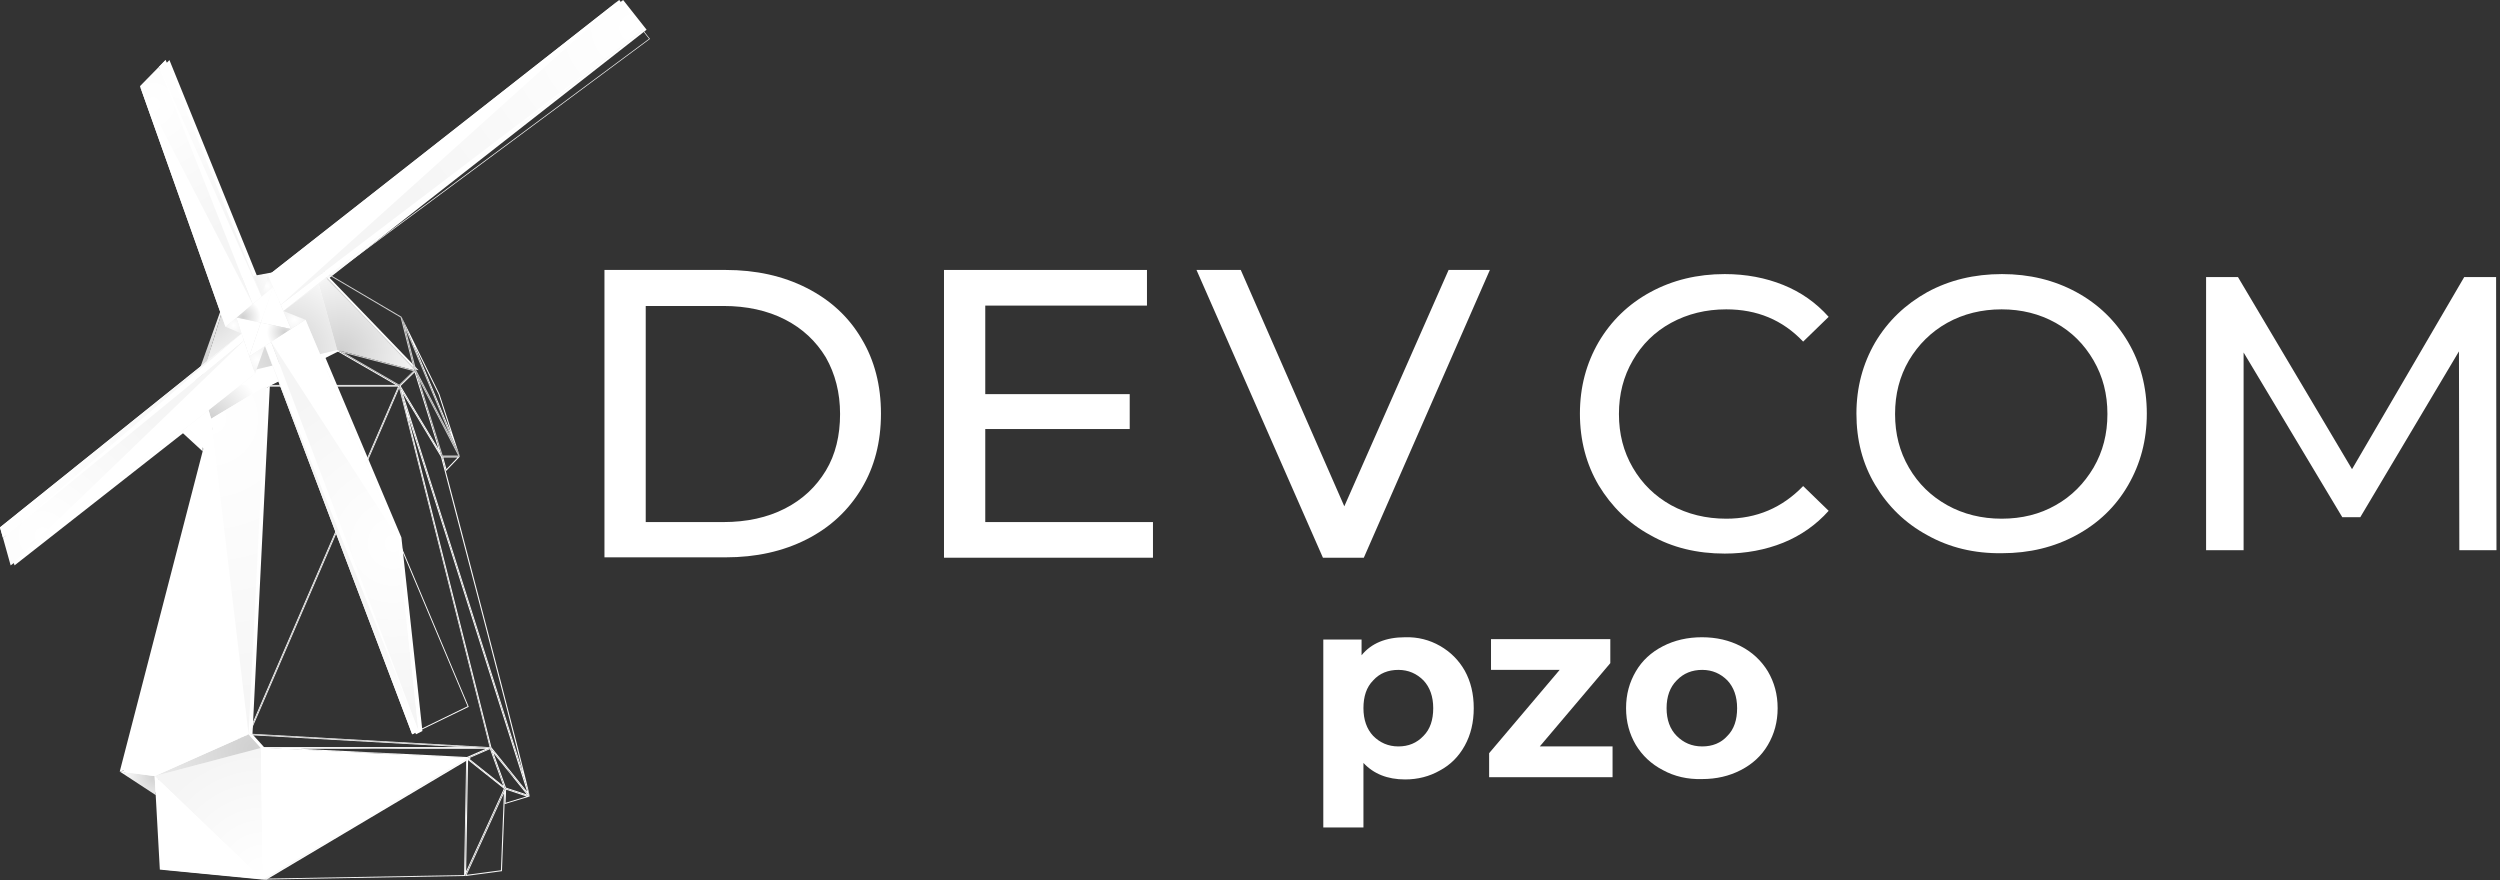 <svg width="426" height="150" viewBox="0 0 426 150" fill="none" xmlns="http://www.w3.org/2000/svg">
<rect x="0" y="0" width="426" height="150" fill="#333333" stroke="none"/>
<path d="M103 46H123.649C128.828 46 133.431 47.023 137.458 49.069C141.486 51.114 144.618 53.991 146.792 57.699C149.03 61.407 150.116 65.691 150.116 70.485C150.116 75.28 149.03 79.563 146.792 83.271C144.555 86.979 141.486 89.856 137.458 91.902C133.431 93.948 128.828 94.97 123.649 94.97H103V46ZM123.266 88.961C127.229 88.961 130.746 88.194 133.75 86.659C136.755 85.125 139.057 82.952 140.719 80.203C142.381 77.454 143.148 74.193 143.148 70.549C143.148 66.905 142.317 63.709 140.719 60.896C139.057 58.147 136.755 55.973 133.75 54.439C130.746 52.904 127.229 52.137 123.266 52.137H110.032V88.961H123.266V88.961Z" fill="white"/>
<path d="M196.466 88.961V95.034H160.857V46H195.443V52.073H167.889V67.161H192.502V73.106H167.889V88.961H196.466V88.961Z" fill="white"/>
<path d="M253.875 46L232.394 95.034H225.426L203.882 46H211.425L229.07 86.276L246.843 46H253.875Z" fill="white"/>
<path d="M281.237 91.198C277.465 89.153 274.588 86.276 272.415 82.696C270.305 79.116 269.218 75.024 269.218 70.485C269.218 65.946 270.305 61.919 272.415 58.275C274.524 54.694 277.465 51.818 281.237 49.772C285.009 47.726 289.228 46.703 293.895 46.703C297.539 46.703 300.864 47.343 303.868 48.557C306.873 49.772 309.43 51.562 311.604 53.991L307.257 58.211C303.74 54.503 299.393 52.713 294.151 52.713C290.699 52.713 287.566 53.48 284.753 55.014C281.94 56.548 279.767 58.722 278.232 61.407C276.634 64.156 275.867 67.161 275.867 70.549C275.867 73.937 276.634 76.942 278.232 79.691C279.831 82.44 282.004 84.55 284.753 86.084C287.566 87.618 290.699 88.386 294.151 88.386C299.329 88.386 303.676 86.532 307.257 82.824L311.604 87.043C309.494 89.409 306.873 91.262 303.868 92.477C300.864 93.692 297.475 94.331 293.895 94.331C289.164 94.331 284.945 93.308 281.237 91.198Z" fill="white"/>
<path d="M328.417 91.198C324.646 89.153 321.705 86.276 319.531 82.632C317.358 78.988 316.335 74.96 316.335 70.485C316.335 66.01 317.421 61.983 319.531 58.339C321.705 54.694 324.646 51.882 328.417 49.772C332.189 47.726 336.409 46.703 341.14 46.703C345.806 46.703 350.026 47.726 353.798 49.772C357.57 51.818 360.51 54.694 362.62 58.275C364.73 61.855 365.817 65.946 365.817 70.485C365.817 75.024 364.73 79.052 362.62 82.696C360.51 86.34 357.57 89.153 353.798 91.198C350.026 93.244 345.806 94.267 341.14 94.267C336.409 94.331 332.189 93.308 328.417 91.198ZM350.282 86.084C353.031 84.55 355.14 82.376 356.738 79.691C358.337 76.942 359.104 73.937 359.104 70.549C359.104 67.161 358.337 64.156 356.738 61.407C355.14 58.658 353.031 56.548 350.282 55.014C347.533 53.48 344.464 52.713 341.076 52.713C337.687 52.713 334.555 53.48 331.806 55.014C329.057 56.548 326.883 58.722 325.285 61.407C323.687 64.156 322.919 67.161 322.919 70.549C322.919 73.937 323.687 76.942 325.285 79.691C326.883 82.44 329.057 84.55 331.806 86.084C334.555 87.618 337.687 88.386 341.076 88.386C344.528 88.386 347.596 87.618 350.282 86.084Z" fill="white"/>
<path d="M419.07 93.756L419.006 59.873L402.193 88.13H399.124L382.31 60.065V93.756H375.917V47.215H381.352L400.786 79.947L419.901 47.215H425.335L425.399 93.756H419.07V93.756Z" fill="white"/>
<path d="M245.372 110.058C247.162 111.081 248.569 112.487 249.592 114.277C250.615 116.131 251.126 118.241 251.126 120.67C251.126 123.1 250.615 125.209 249.592 127.063C248.569 128.917 247.162 130.324 245.372 131.283C243.582 132.306 241.6 132.817 239.427 132.817C236.422 132.817 234.057 131.858 232.331 130.004V141H225.49V108.971H232.011V111.656C233.673 109.61 236.166 108.587 239.427 108.587C241.6 108.524 243.582 109.035 245.372 110.058ZM242.559 125.401C243.71 124.25 244.222 122.652 244.222 120.67C244.222 118.688 243.646 117.09 242.559 115.939C241.409 114.789 240.002 114.149 238.276 114.149C236.55 114.149 235.08 114.725 233.993 115.939C232.842 117.09 232.331 118.688 232.331 120.67C232.331 122.652 232.906 124.25 233.993 125.401C235.143 126.552 236.55 127.191 238.276 127.191C240.002 127.191 241.409 126.616 242.559 125.401Z" fill="white"/>
<path d="M274.78 127.191V132.433H253.747V128.342L265.766 114.149H254.067V108.907H274.397V112.999L262.378 127.191H274.78Z" fill="white"/>
<path d="M283.347 131.219C281.365 130.196 279.831 128.725 278.744 126.935C277.657 125.081 277.082 123.036 277.082 120.67C277.082 118.305 277.657 116.259 278.744 114.405C279.831 112.551 281.365 111.145 283.347 110.122C285.329 109.099 287.566 108.587 289.995 108.587C292.489 108.587 294.662 109.099 296.644 110.122C298.626 111.145 300.16 112.615 301.247 114.405C302.334 116.259 302.909 118.305 302.909 120.67C302.909 123.036 302.334 125.081 301.247 126.935C300.16 128.789 298.626 130.196 296.644 131.219C294.662 132.242 292.489 132.753 289.995 132.753C287.566 132.817 285.329 132.306 283.347 131.219ZM294.343 125.401C295.493 124.25 296.005 122.652 296.005 120.67C296.005 118.688 295.43 117.09 294.343 115.939C293.192 114.789 291.786 114.149 290.059 114.149C288.333 114.149 286.863 114.725 285.712 115.939C284.561 117.09 283.986 118.688 283.986 120.67C283.986 122.652 284.561 124.25 285.712 125.401C286.863 126.552 288.269 127.191 290.059 127.191C291.786 127.191 293.256 126.616 294.343 125.401Z" fill="white"/>
<path d="M27.899 148.183L27.015 132.244L45.12 127.447L80.248 129.171L45.408 149.885L27.899 148.183Z" fill="url(#paint0_radial_3_292)"/>
<path d="M21.068 131.47L36.631 71.361L45.983 65.746L43.02 125.125L21.068 131.47Z" fill="url(#paint1_radial_3_292)"/>
<path d="M27.192 135.494L21.068 131.47L43.02 125.125L45.12 127.447L27.015 132.244L27.192 135.494Z" fill="url(#paint2_radial_3_292)"/>
<path d="M35.194 76.91L31.038 73.086L40.124 47.685L54.051 45.142L71.339 63.093L58.119 59.645L45.983 65.746L36.631 71.361L35.194 76.91Z" fill="url(#paint3_radial_3_292)"/>
<path d="M41.826 56.837L39.019 55.687L24.517 14.679L28.872 10.236L45.231 50.559L46.314 46.955L106.18 0L110.181 5.062L48.945 52.99L52.725 54.494L68.399 91.589L71.98 124.573L70.875 125.125L45.806 58.981L44.126 63.668L2.476 96.342L0.641 89.865L41.826 56.837Z" fill="url(#paint4_radial_3_292)"/>
<path d="M57.456 59.645L34.155 65.238L45.341 65.746L57.456 59.645Z" fill="url(#paint5_radial_3_292)"/>
<path d="M35.968 71.361L45.341 65.746L34.155 65.238L35.968 71.361Z" fill="url(#paint6_radial_3_292)"/>
<path d="M34.531 76.91L34.155 65.238L30.375 73.086L34.531 76.91Z" fill="url(#paint7_radial_3_292)"/>
<path d="M34.531 76.91L35.968 71.361L34.155 65.238L34.531 76.91Z" fill="white"/>
<path d="M57.456 59.645L53.388 45.142L34.155 65.238L57.456 59.645Z" fill="url(#paint8_radial_3_292)"/>
<path d="M53.388 45.142L39.461 47.685L34.155 65.238L53.388 45.142Z" fill="url(#paint9_radial_3_292)"/>
<path d="M39.461 47.685L30.375 73.086L34.155 65.238L39.461 47.685Z" fill="url(#paint10_radial_3_292)"/>
<path d="M44.767 149.885L26.352 132.244L44.457 127.447L44.767 149.885Z" fill="url(#paint11_radial_3_292)"/>
<path d="M70.742 63.138L57.456 59.645L53.388 45.142L70.742 63.138Z" fill="url(#paint12_radial_3_292)"/>
<path d="M57.456 59.843L67.426 65.591H46.049L57.456 59.843ZM57.456 59.645L45.341 65.746H68.045L57.456 59.645Z" fill="white"/>
<path d="M58.628 60.131L70.411 63.226L68.023 65.547L58.628 60.131ZM57.456 59.645L68.045 65.746L70.72 63.138L57.456 59.645Z" fill="#D0D0D0"/>
<path d="M79.43 129.48L79.077 149.111L45.386 149.708L79.43 129.48ZM79.585 129.171L44.745 149.885L79.231 149.266L79.585 129.171Z" fill="url(#paint13_radial_3_292)"/>
<path d="M67.824 65.901L42.556 124.307L45.474 65.879H67.824V65.901ZM68.045 65.746H45.341L42.357 125.125L68.045 65.746Z" fill="white"/>
<path d="M68.023 66.144L83.432 127.314L42.556 125.015L68.023 66.144ZM68.045 65.746L42.357 125.125L83.586 127.447L68.045 65.746Z" fill="#FAFAFA"/>
<path d="M68.642 67.05L75.142 77.861C79.32 93.689 86.482 121.08 89.091 131.514L68.642 67.05ZM68.045 65.746L90.263 135.715C90.395 135.051 75.318 77.794 75.318 77.794L68.045 65.746Z" fill="#FAFAFA"/>
<path d="M85.863 135.184L85.355 148.293L79.519 149.067L85.863 135.184ZM86.085 134.344L79.253 149.288L85.532 148.448L86.085 134.344Z" fill="url(#paint14_radial_3_292)"/>
<path d="M26.55 135.494L26.352 132.244L20.405 131.47L26.55 135.494Z" fill="url(#paint15_radial_3_292)"/>
<path d="M44.767 149.885L44.457 127.447L79.585 129.171L44.767 149.885Z" fill="url(#paint16_radial_3_292)"/>
<path d="M35.968 71.361L20.405 131.47L42.357 125.125L35.968 71.361Z" fill="url(#paint17_radial_3_292)"/>
<path d="M42.357 125.125L44.457 127.447L26.352 132.244L42.357 125.125Z" fill="url(#paint18_radial_3_292)"/>
<path d="M44.767 149.885L27.236 148.183L26.352 132.244L44.767 149.885Z" fill="url(#paint19_radial_3_292)"/>
<path d="M86.239 134.565L89.71 135.715L86.151 136.798L86.239 134.565ZM86.085 134.344L85.974 137.019L90.263 135.715L86.085 134.344Z" fill="url(#paint20_radial_3_292)"/>
<path d="M79.762 129.525L85.863 134.388L79.43 148.47L79.762 129.525ZM79.585 129.171L79.231 149.266L86.062 134.322L79.585 129.171Z" fill="url(#paint21_radial_3_292)"/>
<path d="M70.654 63.447L74.722 76.512L68.266 65.768L70.654 63.447ZM70.742 63.138L68.045 65.746L75.296 77.794L70.742 63.138Z" fill="white"/>
<path d="M71.472 64.884L78.082 77.618H75.429L71.472 64.884ZM70.742 63.138L75.318 77.794H78.369L70.742 63.138Z" fill="#D0D0D0"/>
<path d="M77.971 77.949L76.07 79.939L75.54 77.949H77.971ZM78.369 77.794H75.318L75.982 80.293L78.369 77.794Z" fill="white"/>
<path d="M70.698 59.004L74.722 67.183L76.888 73.837L70.698 59.004ZM68.421 53.985L78.369 77.794L74.876 67.117L68.421 53.985Z" fill="white"/>
<path d="M69.151 56.174L76.667 74.147L70.919 63.071L69.151 56.174ZM68.421 53.985L70.742 63.138L78.369 77.794L68.421 53.985Z" fill="#D0D0D0"/>
<path d="M54.361 45.894L68.266 54.096L70.411 62.563L54.361 45.894ZM53.388 45.142L70.742 63.138L68.421 53.985L53.388 45.142Z" fill="#D0D0D0"/>
<path d="M42.711 125.28L78.369 127.292H44.545L42.711 125.28ZM42.357 125.125L44.457 127.447H83.586L42.357 125.125Z" fill="url(#paint22_radial_3_292)"/>
<path d="M52.062 54.494L48.282 52.99L49.608 56.063L52.062 54.494Z" fill="url(#paint23_radial_3_292)"/>
<path d="M38.422 55.687L41.163 56.837L40.257 54.096L38.422 55.687Z" fill="url(#paint24_radial_3_292)"/>
<path d="M42.468 60.75L44.435 54.98L40.257 54.096L42.468 60.75Z" fill="url(#paint25_radial_3_292)"/>
<path d="M49.608 56.063L46.535 48.945L44.435 54.98L49.608 56.063Z" fill="url(#paint26_radial_3_292)"/>
<path d="M45.142 58.937L43.462 63.668L42.468 60.75L45.142 58.937Z" fill="url(#paint27_radial_3_292)"/>
<path d="M48.282 52.99L109.518 5.062L47.84 51.929L48.282 52.99Z" fill="url(#paint28_radial_3_292)"/>
<path d="M45.673 46.955L44.568 50.559L46.535 48.945L45.673 46.955Z" fill="url(#paint29_radial_3_292)"/>
<path d="M44.568 50.559L43.042 51.797L27.103 11.363L28.209 10.236L44.568 50.559Z" fill="url(#paint30_radial_3_292)"/>
<path d="M41.163 56.837L0 89.865L0.508 91.656L41.561 58.053L41.163 56.837Z" fill="url(#paint31_radial_3_292)"/>
<path d="M45.142 58.937L46.203 58.274L71.317 124.573L70.234 125.125L45.142 58.937Z" fill="url(#paint32_radial_3_292)"/>
<path d="M42.357 125.125L45.341 65.746L35.968 71.361L42.357 125.125Z" fill="url(#paint33_radial_3_292)"/>
<path d="M26.352 132.244L42.357 125.125L20.405 131.47L26.352 132.244Z" fill="url(#paint34_radial_3_292)"/>
<path d="M82.769 127.601L79.563 128.994L51.288 127.601H82.769ZM83.586 127.447H44.457L79.585 129.193L83.586 127.447Z" fill="url(#paint35_radial_3_292)"/>
<path d="M69.571 71.074L89.821 134.897L83.741 127.358L69.571 71.074ZM68.045 65.746L83.586 127.447L90.263 135.715L68.045 65.746Z" fill="white"/>
<path d="M84.095 128.331L89.776 135.383L86.217 134.211L84.095 128.331ZM83.586 127.447L86.085 134.344L90.263 135.715L83.586 127.447Z" fill="url(#paint36_radial_3_292)"/>
<path d="M46.181 58.23L52.062 54.494L67.736 91.589L71.317 124.573L46.181 58.23Z" fill="url(#paint37_radial_3_292)"/>
<path d="M45.673 46.955L47.84 51.929L109.518 5.062L105.517 0L45.673 46.955Z" fill="url(#paint38_radial_3_292)"/>
<path d="M27.103 11.363L23.853 14.679L38.422 55.687L43.042 51.797L27.103 11.363Z" fill="url(#paint39_radial_3_292)"/>
<path d="M0.508 91.656L1.813 96.342L43.462 63.668L41.561 58.053L0.508 91.656Z" fill="url(#paint40_radial_3_292)"/>
<path d="M0.508 91.656L0 89.865L41.163 56.837L0.508 91.656Z" fill="url(#paint41_radial_3_292)"/>
<path d="M27.103 11.363L28.209 10.236L44.568 50.559L27.103 11.363Z" fill="url(#paint42_radial_3_292)"/>
<path d="M70.234 125.125L45.142 58.937L71.317 124.573L70.234 125.125Z" fill="url(#paint43_radial_3_292)"/>
<path d="M67.935 92.473L79.674 120.35L71.494 124.33L67.935 92.473ZM67.736 91.589L71.317 124.595L79.873 120.439L67.736 91.589Z" fill="url(#paint44_radial_3_292)"/>
<path d="M83.498 127.646L85.753 133.902L79.872 129.215L83.498 127.646ZM83.586 127.447L79.585 129.193L86.062 134.366L83.586 127.447Z" fill="url(#paint45_radial_3_292)"/>
<path d="M42.468 60.75L44.435 54.98L49.608 56.063L42.468 60.75Z" fill="url(#paint46_radial_3_292)"/>
<path d="M40.257 54.096L46.535 48.945L44.435 54.98L40.257 54.096Z" fill="url(#paint47_radial_3_292)"/>
<path d="M1.813 96.342L41.561 58.053L43.462 63.668L1.813 96.342Z" fill="url(#paint48_radial_3_292)"/>
<path d="M52.062 54.494L67.736 91.589L46.204 58.274L52.062 54.494Z" fill="url(#paint49_radial_3_292)"/>
<path d="M43.042 51.797L23.853 14.679L38.422 55.687L43.042 51.797Z" fill="url(#paint50_radial_3_292)"/>
<path d="M47.84 51.929L45.673 46.955L105.517 0L47.84 51.929Z" fill="url(#paint51_radial_3_292)"/>
<path d="M109.496 5.217L110.601 6.61L55.09 47.795L109.496 5.217ZM109.518 5.062L48.282 52.99L110.756 6.632L109.518 5.062Z" fill="url(#paint52_radial_3_292)"/>
<defs>
<radialGradient id="paint0_radial_3_292" cx="0" cy="0" r="1" gradientUnits="userSpaceOnUse" gradientTransform="translate(53.633 138.665) scale(20.427)">
<stop stop-color="white"/>
<stop offset="1" stop-color="white"/>
</radialGradient>
<radialGradient id="paint1_radial_3_292" cx="0" cy="0" r="1" gradientUnits="userSpaceOnUse" gradientTransform="translate(33.527 98.606) scale(24.852)">
<stop stop-color="white"/>
<stop offset="1" stop-color="white"/>
</radialGradient>
<radialGradient id="paint2_radial_3_292" cx="0" cy="0" r="1" gradientUnits="userSpaceOnUse" gradientTransform="translate(33.091 130.307) scale(9.265)">
<stop stop-color="white"/>
<stop offset="1" stop-color="white"/>
</radialGradient>
<radialGradient id="paint3_radial_3_292" cx="0" cy="0" r="1" gradientUnits="userSpaceOnUse" gradientTransform="translate(51.195 61.022) scale(18.147)">
<stop stop-color="white"/>
<stop offset="1" stop-color="white"/>
</radialGradient>
<radialGradient id="paint4_radial_3_292" cx="0" cy="0" r="1" gradientUnits="userSpaceOnUse" gradientTransform="translate(55.411 62.553) scale(58.792)">
<stop stop-color="white"/>
<stop offset="1" stop-color="white"/>
</radialGradient>
<radialGradient id="paint5_radial_3_292" cx="0" cy="0" r="1" gradientUnits="userSpaceOnUse" gradientTransform="translate(45.809 62.697) scale(8.515)">
<stop stop-color="white"/>
<stop offset="1" stop-color="white"/>
</radialGradient>
<radialGradient id="paint6_radial_3_292" cx="0" cy="0" r="1" gradientUnits="userSpaceOnUse" gradientTransform="translate(36.017 71.254) scale(8.418)">
<stop offset="0.003" stop-color="#D0D0D0"/>
<stop offset="1" stop-color="white"/>
</radialGradient>
<radialGradient id="paint7_radial_3_292" cx="0" cy="0" r="1" gradientUnits="userSpaceOnUse" gradientTransform="translate(30.444 73.033) scale(8.994)">
<stop stop-color="white"/>
<stop offset="1" stop-color="white"/>
</radialGradient>
<radialGradient id="paint8_radial_3_292" cx="0" cy="0" r="1" gradientUnits="userSpaceOnUse" gradientTransform="translate(48.49 60.199) scale(15.945)">
<stop offset="0.003" stop-color="#D0D0D0"/>
<stop offset="1" stop-color="white"/>
</radialGradient>
<radialGradient id="paint9_radial_3_292" cx="0" cy="0" r="1" gradientUnits="userSpaceOnUse" gradientTransform="translate(34.246 51.817) scale(13.348)">
<stop offset="0.003" stop-color="#D0D0D0"/>
<stop offset="1" stop-color="white"/>
</radialGradient>
<radialGradient id="paint10_radial_3_292" cx="0" cy="0" r="1" gradientUnits="userSpaceOnUse" gradientTransform="translate(34.926 60.378) scale(9.536)">
<stop offset="0.003" stop-color="#D0D0D0"/>
<stop offset="1" stop-color="white"/>
</radialGradient>
<radialGradient id="paint11_radial_3_292" cx="0" cy="0" r="1" gradientUnits="userSpaceOnUse" gradientTransform="translate(44.766 149.261) scale(21.21)">
<stop stop-color="white"/>
<stop offset="1" stop-color="#F5F5F5"/>
</radialGradient>
<radialGradient id="paint12_radial_3_292" cx="0" cy="0" r="1" gradientUnits="userSpaceOnUse" gradientTransform="translate(58.132 59.753) scale(16.134)">
<stop offset="0.003" stop-color="#D0D0D0"/>
<stop offset="1" stop-color="white"/>
</radialGradient>
<radialGradient id="paint13_radial_3_292" cx="0" cy="0" r="1" gradientUnits="userSpaceOnUse" gradientTransform="translate(62.175 139.533) scale(14.331)">
<stop stop-color="white"/>
<stop offset="1" stop-color="#F5F5F5"/>
</radialGradient>
<radialGradient id="paint14_radial_3_292" cx="0" cy="0" r="1" gradientUnits="userSpaceOnUse" gradientTransform="translate(82.659 141.805) scale(5.807)">
<stop stop-color="white"/>
<stop offset="1" stop-color="#F5F5F5"/>
</radialGradient>
<radialGradient id="paint15_radial_3_292" cx="0" cy="0" r="1" gradientUnits="userSpaceOnUse" gradientTransform="translate(26.365 132.224) scale(5.951)">
<stop offset="0.003" stop-color="#D0D0D0"/>
<stop offset="1" stop-color="white"/>
</radialGradient>
<radialGradient id="paint16_radial_3_292" cx="0" cy="0" r="1" gradientUnits="userSpaceOnUse" gradientTransform="translate(44.867 149.362) scale(39.161)">
<stop stop-color="white"/>
<stop offset="1" stop-color="white"/>
</radialGradient>
<radialGradient id="paint17_radial_3_292" cx="0" cy="0" r="1" gradientUnits="userSpaceOnUse" gradientTransform="translate(35.768 71.408) scale(61.776)">
<stop stop-color="white"/>
<stop offset="1" stop-color="white"/>
</radialGradient>
<radialGradient id="paint18_radial_3_292" cx="0" cy="0" r="1" gradientUnits="userSpaceOnUse" gradientTransform="translate(43.148 127.658) scale(30.471)">
<stop offset="0.003" stop-color="#D0D0D0"/>
<stop offset="1" stop-color="white"/>
</radialGradient>
<radialGradient id="paint19_radial_3_292" cx="0" cy="0" r="1" gradientUnits="userSpaceOnUse" gradientTransform="translate(44.463 149.868) scale(25.103)">
<stop stop-color="white"/>
<stop offset="1" stop-color="white"/>
</radialGradient>
<radialGradient id="paint20_radial_3_292" cx="0" cy="0" r="1" gradientUnits="userSpaceOnUse" gradientTransform="translate(88.118 135.679) scale(1.79)">
<stop stop-color="white"/>
<stop offset="1" stop-color="white"/>
</radialGradient>
<radialGradient id="paint21_radial_3_292" cx="0" cy="0" r="1" gradientUnits="userSpaceOnUse" gradientTransform="translate(82.659 139.224) scale(7.505)">
<stop stop-color="white"/>
<stop offset="1" stop-color="white"/>
</radialGradient>
<radialGradient id="paint22_radial_3_292" cx="0" cy="0" r="1" gradientUnits="userSpaceOnUse" gradientTransform="translate(62.974 126.278) scale(14.599)">
<stop stop-color="white"/>
<stop offset="1" stop-color="white"/>
</radialGradient>
<radialGradient id="paint23_radial_3_292" cx="0" cy="0" r="1" gradientUnits="userSpaceOnUse" gradientTransform="translate(50.17 54.519) scale(1.723)">
<stop stop-color="white"/>
<stop offset="1" stop-color="#F5F5F5"/>
</radialGradient>
<radialGradient id="paint24_radial_3_292" cx="0" cy="0" r="1" gradientUnits="userSpaceOnUse" gradientTransform="translate(39.793 55.466) scale(1.375)">
<stop stop-color="white"/>
<stop offset="1" stop-color="#F5F5F5"/>
</radialGradient>
<radialGradient id="paint25_radial_3_292" cx="0" cy="0" r="1" gradientUnits="userSpaceOnUse" gradientTransform="translate(44.378 54.931) scale(4.255)">
<stop stop-color="white"/>
<stop offset="1" stop-color="white"/>
</radialGradient>
<radialGradient id="paint26_radial_3_292" cx="0" cy="0" r="1" gradientUnits="userSpaceOnUse" gradientTransform="translate(44.378 54.931) scale(4.255)">
<stop stop-color="white"/>
<stop offset="1" stop-color="white"/>
</radialGradient>
<radialGradient id="paint27_radial_3_292" cx="0" cy="0" r="1" gradientUnits="userSpaceOnUse" gradientTransform="translate(43.803 61.295) scale(1.926)">
<stop stop-color="white"/>
<stop offset="1" stop-color="#F5F5F5"/>
</radialGradient>
<radialGradient id="paint28_radial_3_292" cx="0" cy="0" r="1" gradientUnits="userSpaceOnUse" gradientTransform="translate(109.897 5.916) scale(48.574)">
<stop stop-color="white"/>
<stop offset="1" stop-color="white"/>
</radialGradient>
<radialGradient id="paint29_radial_3_292" cx="0" cy="0" r="1" gradientUnits="userSpaceOnUse" gradientTransform="translate(45.546 48.755) scale(1.447)">
<stop stop-color="white"/>
<stop offset="1" stop-color="#F5F5F5"/>
</radialGradient>
<radialGradient id="paint30_radial_3_292" cx="0" cy="0" r="1" gradientUnits="userSpaceOnUse" gradientTransform="translate(27.729 11.884) scale(36.037)">
<stop stop-color="white"/>
<stop offset="1" stop-color="white"/>
</radialGradient>
<radialGradient id="paint31_radial_3_292" cx="0" cy="0" r="1" gradientUnits="userSpaceOnUse" gradientTransform="translate(20.781 74.246) scale(19.172)">
<stop stop-color="white"/>
<stop offset="1" stop-color="white"/>
</radialGradient>
<radialGradient id="paint32_radial_3_292" cx="0" cy="0" r="1" gradientUnits="userSpaceOnUse" gradientTransform="translate(72.664 125.049) scale(33.275 69.485)">
<stop stop-color="white"/>
<stop offset="1" stop-color="white"/>
</radialGradient>
<radialGradient id="paint33_radial_3_292" cx="0" cy="0" r="1" gradientUnits="userSpaceOnUse" gradientTransform="translate(35.869 71.307) scale(53.926)">
<stop stop-color="white"/>
<stop offset="1" stop-color="#F5F5F5"/>
</radialGradient>
<radialGradient id="paint34_radial_3_292" cx="0" cy="0" r="1" gradientUnits="userSpaceOnUse" gradientTransform="translate(26.365 132.073) scale(16.74)">
<stop stop-color="white"/>
<stop offset="1" stop-color="white"/>
</radialGradient>
<radialGradient id="paint35_radial_3_292" cx="0" cy="0" r="1" gradientUnits="userSpaceOnUse" gradientTransform="translate(64.026 128.307) scale(13.845)">
<stop offset="0.003" stop-color="#D0D0D0"/>
<stop offset="0.305" stop-color="white"/>
</radialGradient>
<radialGradient id="paint36_radial_3_292" cx="0" cy="0" r="1" gradientUnits="userSpaceOnUse" gradientTransform="translate(86.925 131.576) scale(3.759)">
<stop offset="0.003" stop-color="#D0D0D0"/>
<stop offset="0.305" stop-color="white"/>
</radialGradient>
<radialGradient id="paint37_radial_3_292" cx="0" cy="0" r="1" gradientUnits="userSpaceOnUse" gradientTransform="translate(67.008 92.604) scale(28.869)">
<stop stop-color="white"/>
<stop offset="1" stop-color="#F5F5F5"/>
</radialGradient>
<radialGradient id="paint38_radial_3_292" cx="0" cy="0" r="1" gradientUnits="userSpaceOnUse" gradientTransform="translate(107.939 4.731) scale(47.756)">
<stop stop-color="white"/>
<stop offset="1" stop-color="#F5F5F5"/>
</radialGradient>
<radialGradient id="paint39_radial_3_292" cx="0" cy="0" r="1" gradientUnits="userSpaceOnUse" gradientTransform="translate(26.085 17.785) scale(24.388)">
<stop stop-color="white"/>
<stop offset="1" stop-color="#F5F5F5"/>
</radialGradient>
<radialGradient id="paint40_radial_3_292" cx="0" cy="0" r="1" gradientUnits="userSpaceOnUse" gradientTransform="translate(7.272 91.241) scale(27.46)">
<stop stop-color="white"/>
<stop offset="1" stop-color="#F5F5F5"/>
</radialGradient>
<radialGradient id="paint41_radial_3_292" cx="0" cy="0" r="1" gradientUnits="userSpaceOnUse" gradientTransform="translate(4.47 86.611) scale(40.561)">
<stop stop-color="white"/>
<stop offset="1" stop-color="#F5F5F5"/>
</radialGradient>
<radialGradient id="paint42_radial_3_292" cx="0" cy="0" r="1" gradientUnits="userSpaceOnUse" gradientTransform="translate(31.093 12.414) scale(29.26)">
<stop stop-color="white"/>
<stop offset="1" stop-color="#F5F5F5"/>
</radialGradient>
<radialGradient id="paint43_radial_3_292" cx="0" cy="0" r="1" gradientUnits="userSpaceOnUse" gradientTransform="translate(70.322 123.589) scale(25.166)">
<stop stop-color="white"/>
<stop offset="1" stop-color="#F5F5F5"/>
</radialGradient>
<radialGradient id="paint44_radial_3_292" cx="0" cy="0" r="1" gradientUnits="userSpaceOnUse" gradientTransform="translate(67.596 92.406) scale(31.799)">
<stop stop-color="white"/>
<stop offset="1" stop-color="white"/>
</radialGradient>
<radialGradient id="paint45_radial_3_292" cx="0" cy="0" r="1" gradientUnits="userSpaceOnUse" gradientTransform="translate(82.835 130.888) scale(3.346)">
<stop stop-color="white"/>
<stop offset="1" stop-color="white"/>
</radialGradient>
<radialGradient id="paint46_radial_3_292" cx="0" cy="0" r="1" gradientUnits="userSpaceOnUse" gradientTransform="translate(48.506 56.634) scale(3.035)">
<stop offset="0.003" stop-color="#D0D0D0"/>
<stop offset="1" stop-color="white"/>
</radialGradient>
<radialGradient id="paint47_radial_3_292" cx="0" cy="0" r="1" gradientUnits="userSpaceOnUse" gradientTransform="translate(41.393 54.01) scale(3.035)">
<stop offset="0.003" stop-color="#D0D0D0"/>
<stop offset="1" stop-color="white"/>
</radialGradient>
<radialGradient id="paint48_radial_3_292" cx="0" cy="0" r="1" gradientUnits="userSpaceOnUse" gradientTransform="translate(9.714 91.147) scale(31.601)">
<stop stop-color="white"/>
<stop offset="1" stop-color="white"/>
</radialGradient>
<radialGradient id="paint49_radial_3_292" cx="0" cy="0" r="1" gradientUnits="userSpaceOnUse" gradientTransform="translate(65.894 88.749) scale(26.879)">
<stop stop-color="white"/>
<stop offset="1" stop-color="white"/>
</radialGradient>
<radialGradient id="paint50_radial_3_292" cx="0" cy="0" r="1" gradientUnits="userSpaceOnUse" gradientTransform="translate(25.636 17.543) scale(23.566)">
<stop stop-color="white"/>
<stop offset="1" stop-color="white"/>
</radialGradient>
<radialGradient id="paint51_radial_3_292" cx="0" cy="0" r="1" gradientUnits="userSpaceOnUse" gradientTransform="translate(105.294 0.742) scale(40.861)">
<stop stop-color="white"/>
<stop offset="1" stop-color="white"/>
</radialGradient>
<radialGradient id="paint52_radial_3_292" cx="0" cy="0" r="1" gradientUnits="userSpaceOnUse" gradientTransform="translate(79.519 29.022) scale(27.839)">
<stop stop-color="white"/>
<stop offset="1" stop-color="#F5F5F5"/>
</radialGradient>
</defs>
</svg>
